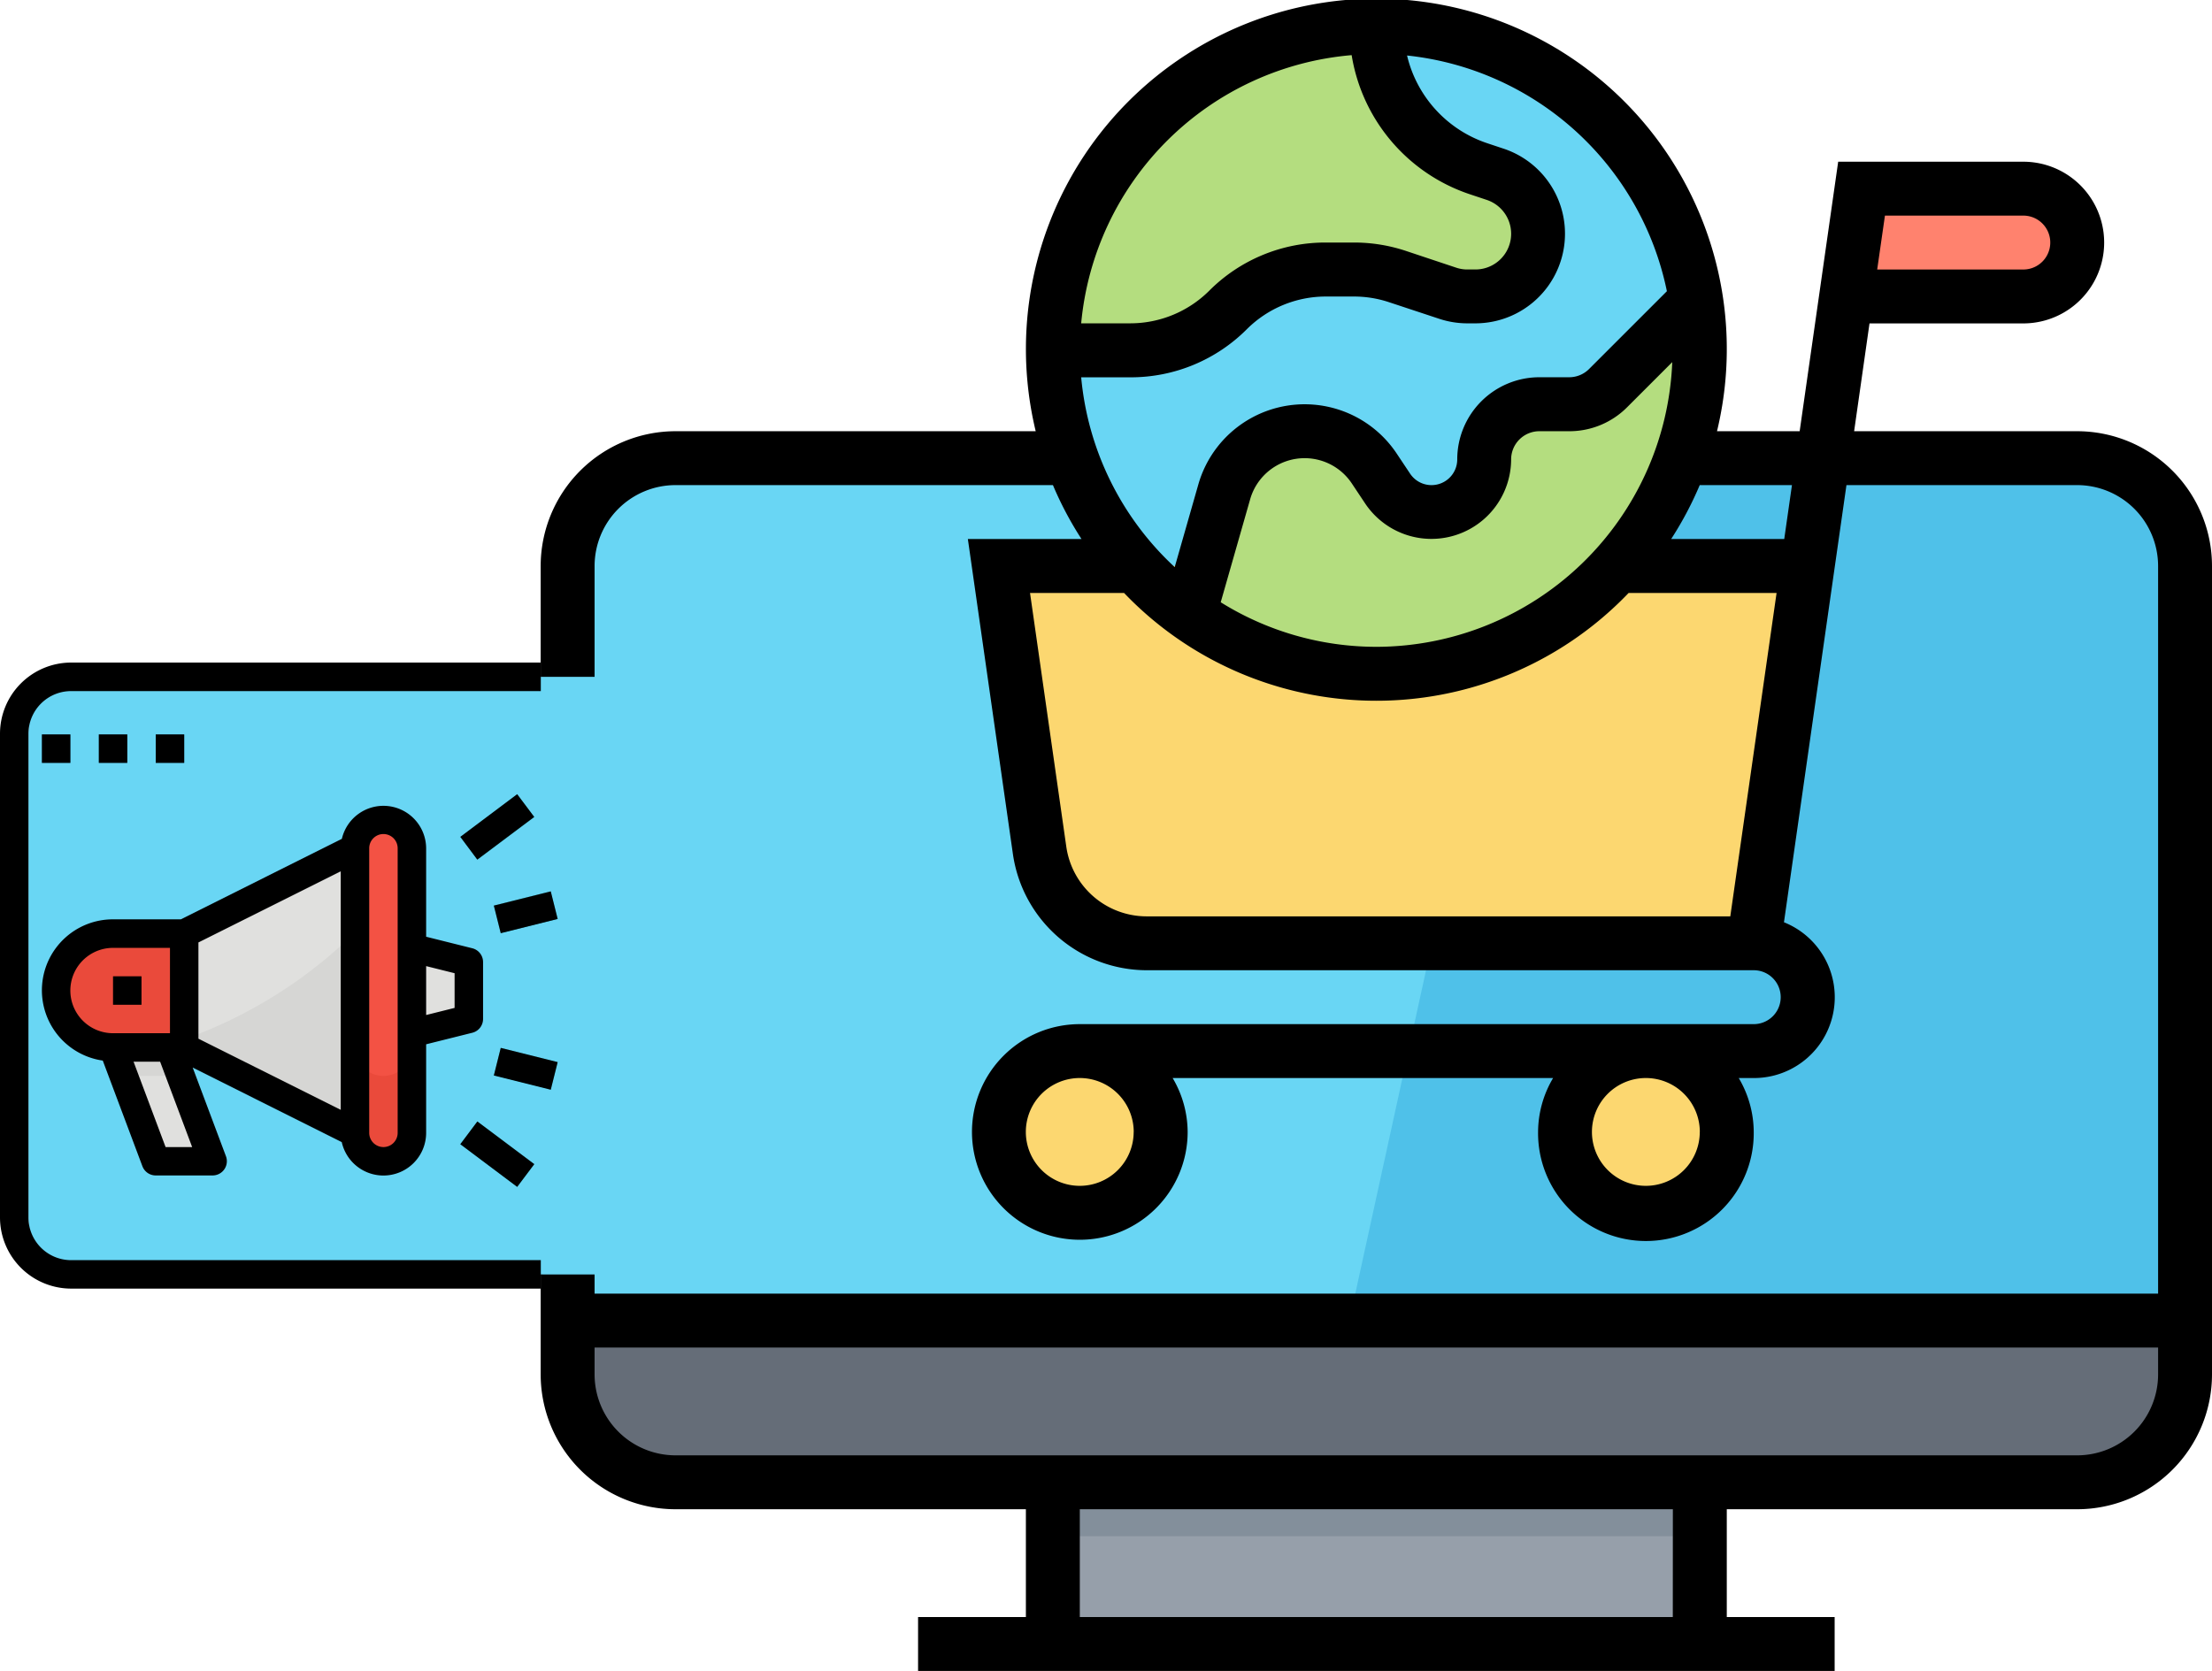 <svg xmlns="http://www.w3.org/2000/svg" width="149.869" height="113.238" viewBox="0 0 149.869 113.238">
  <g id="Grupo_94661" data-name="Grupo 94661" transform="translate(160.454)">
    <path id="Trazado_152034" data-name="Trazado 152034" d="M152.5,440h43.721v10.958H152.5Z" transform="translate(-241.503 -339.547)" fill="#969faa"/>
    <path id="Trazado_152035" data-name="Trazado 152035" d="M42.132,136H15.306A7.306,7.306,0,0,0,8,143.306V198.1a7.306,7.306,0,0,0,7.306,7.306h94.973a7.306,7.306,0,0,0,7.306-7.306V143.306A7.306,7.306,0,0,0,110.279,136Z" transform="translate(-129.996 -104.951)" fill="#69d6f4"/>
    <path id="Trazado_152036" data-name="Trazado 152036" d="M252.785,136h36.528a7.306,7.306,0,0,1,7.306,7.306v51.14H240Z" transform="translate(-309.03 -104.951)" fill="#4fc1e9"/>
    <path id="Trazado_152037" data-name="Trazado 152037" d="M8,395.653a7.306,7.306,0,0,0,7.306,7.306h94.973a7.306,7.306,0,0,0,7.306-7.306V392H8Z" transform="translate(-129.996 -302.506)" fill="#656d78"/>
    <path id="Trazado_152038" data-name="Trazado 152038" d="M152.5,440h43.721v3.653H152.5Z" transform="translate(-241.503 -339.547)" fill="#838f9b"/>
    <path id="Trazado_152039" data-name="Trazado 152039" d="M195.834,29.917A21.917,21.917,0,1,1,173.917,8,21.917,21.917,0,0,1,195.834,29.917Z" transform="translate(-241.12 -6.174)" fill="#69d6f4"/>
    <path id="Trazado_152040" data-name="Trazado 152040" d="M136,168l2.757,19.3a7.305,7.305,0,0,0,7.232,6.274h41.15L190.792,168Z" transform="translate(-228.773 -129.645)" fill="#fcd770"/>
    <path id="Trazado_152041" data-name="Trazado 152041" d="M163.872,27.177a9.356,9.356,0,0,1,6.614-2.74H172.4a9.324,9.324,0,0,1,2.957.481l3.386,1.128a4.233,4.233,0,0,0,1.342.218h.546a4.245,4.245,0,0,0,1.341-8.273l-1.124-.375C176.707,16.237,173.917,8,173.917,8A21.918,21.918,0,0,0,152,29.917h5.258A9.356,9.356,0,0,0,163.872,27.177Z" transform="translate(-241.12 -6.174)" fill="#b4dd7f"/>
    <path id="Trazado_152042" data-name="Trazado 152042" d="M205.174,114.531a21.775,21.775,0,0,0,21.632-25.285l-5.925,5.925a3.737,3.737,0,0,1-2.643,1.1h-2.02A3.737,3.737,0,0,0,212.479,100a3.569,3.569,0,0,1-6.539,1.98l-.911-1.368a5.665,5.665,0,0,0-10.16,1.587l-2.365,8.273A21.787,21.787,0,0,0,205.174,114.531Z" transform="translate(-272.377 -68.871)" fill="#b4dd7f"/>
    <path id="Trazado_152043" data-name="Trazado 152043" d="M314.958,317.479A5.479,5.479,0,1,1,309.479,312,5.479,5.479,0,0,1,314.958,317.479Z" transform="translate(-358.418 -240.77)" fill="#fcd770"/>
    <path id="Trazado_152044" data-name="Trazado 152044" d="M146.958,317.479A5.479,5.479,0,1,1,141.479,312,5.479,5.479,0,0,1,146.958,317.479Z" transform="translate(-228.773 -240.77)" fill="#fcd770"/>
    <path id="Trazado_152045" data-name="Trazado 152045" d="M399.435,56H388.476l-1.042,7.306h12a3.653,3.653,0,1,0,0-7.306Z" transform="translate(-422.804 -43.215)" fill="#ff826e"/>
    <path id="Trazado_152046" data-name="Trazado 152046" d="M104.105,29.223H88.99l1.042-7.306h10.42a5.479,5.479,0,0,0,0-10.958H87.91L85.3,29.223H79.7a23.743,23.743,0,1,0-46.16,0H9.132A9.143,9.143,0,0,0,0,38.355V93.147a9.143,9.143,0,0,0,9.132,9.132H32.875v7.306H25.57v3.653h62.1v-3.653H80.362v-7.306h23.743a9.143,9.143,0,0,0,9.132-9.132V38.355A9.143,9.143,0,0,0,104.105,29.223ZM91.078,14.611h9.375a1.826,1.826,0,1,1,0,3.653h-9.9Zm-6.3,18.264-.523,3.653H76.594a23.646,23.646,0,0,0,1.941-3.667v.014ZM80.6,62.1H41.038a5.5,5.5,0,0,1-5.423-4.705l-2.46-17.212h6.371a23.649,23.649,0,0,0,34.186,0H83.736ZM56.619,43.834a19.944,19.944,0,0,1-10.544-3.02l1.994-6.979a3.839,3.839,0,0,1,6.886-1.076l.911,1.368a5.4,5.4,0,0,0,9.885-2.994,1.913,1.913,0,0,1,1.91-1.91h2.02a5.521,5.521,0,0,0,3.935-1.631l3.052-3.052A20.1,20.1,0,0,1,56.619,43.834Zm19.686-24.1-5.272,5.272a1.9,1.9,0,0,1-1.352.559h-2.02A5.569,5.569,0,0,0,62.1,31.133a1.743,1.743,0,0,1-3.193.967l-.912-1.368a7.492,7.492,0,0,0-13.437,2.1l-1.6,5.6A20.028,20.028,0,0,1,36.621,25.57H39.96a11.109,11.109,0,0,0,7.9-3.275,7.58,7.58,0,0,1,5.322-2.2H55.1a7.519,7.519,0,0,1,2.38.385L60.867,21.6a6.058,6.058,0,0,0,1.919.312h.546a6.073,6.073,0,0,0,1.92-11.833l-1.125-.375A8.275,8.275,0,0,1,58.7,3.761,20.134,20.134,0,0,1,76.305,19.738Zm-21.359-16a11.943,11.943,0,0,0,8.027,9.437l1.124.375a2.42,2.42,0,0,1-.764,4.716h-.546a2.362,2.362,0,0,1-.763-.124l-3.386-1.129a11.14,11.14,0,0,0-3.536-.573H53.187a11.109,11.109,0,0,0-7.9,3.275,7.58,7.58,0,0,1-5.322,2.2H36.621A20.107,20.107,0,0,1,54.946,3.737ZM9.132,32.875H34.707a23.423,23.423,0,0,0,1.936,3.653h-7.7L32,57.91a9.177,9.177,0,0,0,9.039,7.841h41.15a1.826,1.826,0,1,1,0,3.653H36.528a7.306,7.306,0,1,0,7.306,7.306,7.226,7.226,0,0,0-1.016-3.653H68.595a7.21,7.21,0,0,0-1.018,3.653,7.306,7.306,0,1,0,14.611,0,7.226,7.226,0,0,0-1.016-3.653h1.016A5.474,5.474,0,0,0,84.236,62.5L88.47,32.875h15.636a5.487,5.487,0,0,1,5.479,5.479V87.668H3.653V38.355A5.487,5.487,0,0,1,9.132,32.875Zm69.4,43.834a3.653,3.653,0,1,1-3.653-3.653A3.657,3.657,0,0,1,78.536,76.709Zm-38.355,0a3.653,3.653,0,1,1-3.653-3.653A3.657,3.657,0,0,1,40.181,76.709Zm36.528,32.875H36.528v-7.306H76.709Zm27.4-10.958H9.132a5.487,5.487,0,0,1-5.479-5.479V91.321H109.585v1.826A5.487,5.487,0,0,1,104.105,98.626Z" transform="translate(-123.822 0)"/>
    <path id="Trazado_152047" data-name="Trazado 152047" d="M-152.036,204.743v32.784a3.857,3.857,0,0,0,3.857,3.857l34.713.006v-40.5l-34.713-.005A3.857,3.857,0,0,0-152.036,204.743Z" transform="translate(-6.496 -155.023)" fill="#69d6f4"/>
    <path id="Trazado_152049" data-name="Trazado 152049" d="M-123.813,196.674h-31.82a4.827,4.827,0,0,0-4.821,4.821v32.784a4.827,4.827,0,0,0,4.821,4.821h31.82v-1.928h-31.82a2.893,2.893,0,0,1-2.893-2.893V201.5a2.893,2.893,0,0,1,2.893-2.893h31.82Z" transform="translate(0 -151.773)"/>
    <g id="Grupo_94999" data-name="Grupo 94999" transform="translate(-157.615 49.771)">
      <path id="Trazado_152050" data-name="Trazado 152050" d="M-148.018,218.006h1.928v1.928h-1.928Z" transform="translate(148.019 -218.006)" fill="#419bc2"/>
      <path id="Trazado_152051" data-name="Trazado 152051" d="M-131.124,218.006h1.928v1.928h-1.928Z" transform="translate(134.981 -218.006)" fill="#419bc2"/>
      <path id="Trazado_152052" data-name="Trazado 152052" d="M-114.23,218.006h1.928v1.928h-1.928Z" transform="translate(121.944 -218.006)" fill="#419bc2"/>
      <path id="Trazado_152053" data-name="Trazado 152053" d="M-135.125,284.849h-4.821a3.857,3.857,0,0,1-3.857-3.857,3.857,3.857,0,0,1,3.857-3.857h4.821Z" transform="translate(144.766 -263.636)" fill="#ea4a3b"/>
      <path id="Trazado_152054" data-name="Trazado 152054" d="M-94.22,251.794l-11.571,5.785v7.714l11.571,5.785Z" transform="translate(115.432 -244.08)" fill="#e0e0de"/>
      <path id="Trazado_152055" data-name="Trazado 152055" d="M-34.357,286.18l-3.857.964v-5.785l3.857.964Z" transform="translate(63.283 -266.895)" fill="#e0e0de"/>
      <path id="Trazado_152056" data-name="Trazado 152056" d="M-120.159,318.638h-3.857l-2.893-7.714h3.857Z" transform="translate(131.729 -289.711)" fill="#e0e0de"/>
      <path id="Trazado_152057" data-name="Trazado 152057" d="M-53.18,243.347a1.929,1.929,0,0,1,1.928,1.928V264.56a1.929,1.929,0,0,1-1.928,1.928,1.929,1.929,0,0,1-1.929-1.928V245.275A1.929,1.929,0,0,1-53.18,243.347Z" transform="translate(76.321 -237.562)" fill="#f35244"/>
      <path id="Trazado_152058" data-name="Trazado 152058" d="M-53.18,312.852a1.929,1.929,0,0,1-1.929-1.928v5.785a1.929,1.929,0,0,0,1.929,1.928,1.929,1.929,0,0,0,1.928-1.928v-5.785A1.929,1.929,0,0,1-53.18,312.852Z" transform="translate(76.321 -289.711)" fill="#ea4a3b"/>
      <g id="Grupo_94998" data-name="Grupo 94998" transform="translate(28.347 4.059)">
        <path id="Trazado_152059" data-name="Trazado 152059" d="M-23.855,334.43l1.157-1.543,3.857,2.893L-20,337.322Z" transform="translate(23.855 -310.718)" fill="#3fb7c7"/>
        <path id="Trazado_152060" data-name="Trazado 152060" d="M-23.842,238.676l3.857-2.893,1.157,1.543-3.857,2.893Z" transform="translate(23.845 -235.783)" fill="#3fb7c7"/>
        <path id="Trazado_152061" data-name="Trazado 152061" d="M-13.9,312.924l.468-1.87,3.857.964-.468,1.87Z" transform="translate(16.173 -293.87)" fill="#3fb7c7"/>
        <path id="Trazado_152062" data-name="Trazado 152062" d="M-13.9,265.553l3.856-.965.468,1.87-3.856.965Z" transform="translate(16.171 -258.012)" fill="#3fb7c7"/>
      </g>
      <path id="Trazado_152063" data-name="Trazado 152063" d="M-126.909,289.806h1.928v1.928h-1.928Z" transform="translate(131.729 -273.414)" fill="#d93e30"/>
      <path id="Trazado_152064" data-name="Trazado 152064" d="M-105.791,284.56l11.571,5.785V276.76a31.6,31.6,0,0,1-11.571,7.248Z" transform="translate(115.432 -263.346)" fill="#d6d6d4"/>
      <path id="Trazado_152065" data-name="Trazado 152065" d="M-122.329,312.852l-.723-1.928h-3.857l.723,1.928Z" transform="translate(131.729 -289.711)" fill="#d6d6d4"/>
      <path id="Trazado_152066" data-name="Trazado 152066" d="M-148.018,218.006h1.928v1.928h-1.928Z" transform="translate(148.019 -218.006)"/>
      <path id="Trazado_152067" data-name="Trazado 152067" d="M-131.124,218.006h1.928v1.928h-1.928Z" transform="translate(134.981 -218.006)"/>
      <path id="Trazado_152068" data-name="Trazado 152068" d="M-114.23,218.006h1.928v1.928h-1.928Z" transform="translate(121.944 -218.006)"/>
      <path id="Trazado_152069" data-name="Trazado 152069" d="M-126.909,289.806h1.928v1.928h-1.928Z" transform="translate(131.729 -273.414)"/>
      <path id="Trazado_152070" data-name="Trazado 152070" d="M-124.88,264.266a2.893,2.893,0,0,0,2.893-2.893v-6l3.126-.781a.964.964,0,0,0,.731-.935V249.8a.963.963,0,0,0-.731-.935l-3.126-.781v-6a2.893,2.893,0,0,0-2.573-2.854,2.893,2.893,0,0,0-3.137,2.22l-10.909,5.455H-143.2a4.81,4.81,0,0,0-4.807,4.462,4.81,4.81,0,0,0,4.111,5.11l2.685,7.159a.964.964,0,0,0,.9.625h3.857a.965.965,0,0,0,.793-.415.965.965,0,0,0,.11-.889l-2.253-6.007,10.1,5.052A2.892,2.892,0,0,0-124.88,264.266Zm4.821-13.71v2.351l-1.928.482v-3.315Zm-4.821-9.431a.964.964,0,0,1,.964.964v19.285a.964.964,0,0,1-.964.964.964.964,0,0,1-.964-.964V242.088A.964.964,0,0,1-124.88,241.124Zm-21.213,10.606a2.893,2.893,0,0,1,2.893-2.893h3.857v5.785H-143.2A2.893,2.893,0,0,1-146.093,251.731Zm6.453,10.607-2.17-5.785h1.8l2.17,5.785Zm2.225-13.867,9.642-4.821v16.165l-9.642-4.821Z" transform="translate(148.02 -234.374)"/>
      <path id="Trazado_152071" data-name="Trazado 152071" d="M-23.855,334.435l1.156-1.542,3.857,2.892L-20,337.327Z" transform="translate(52.202 -306.664)"/>
      <path id="Trazado_152072" data-name="Trazado 152072" d="M-23.853,238.635-20,235.743l1.156,1.542-3.858,2.892Z" transform="translate(52.201 -231.694)"/>
      <path id="Trazado_152073" data-name="Trazado 152073" d="M-13.9,312.924l.468-1.87,3.857.964-.468,1.87Z" transform="translate(44.52 -289.811)"/>
      <path id="Trazado_152074" data-name="Trazado 152074" d="M-13.9,265.557l3.857-.964.468,1.87-3.857.964Z" transform="translate(44.52 -253.957)"/>
    </g>
  </g>
</svg>
